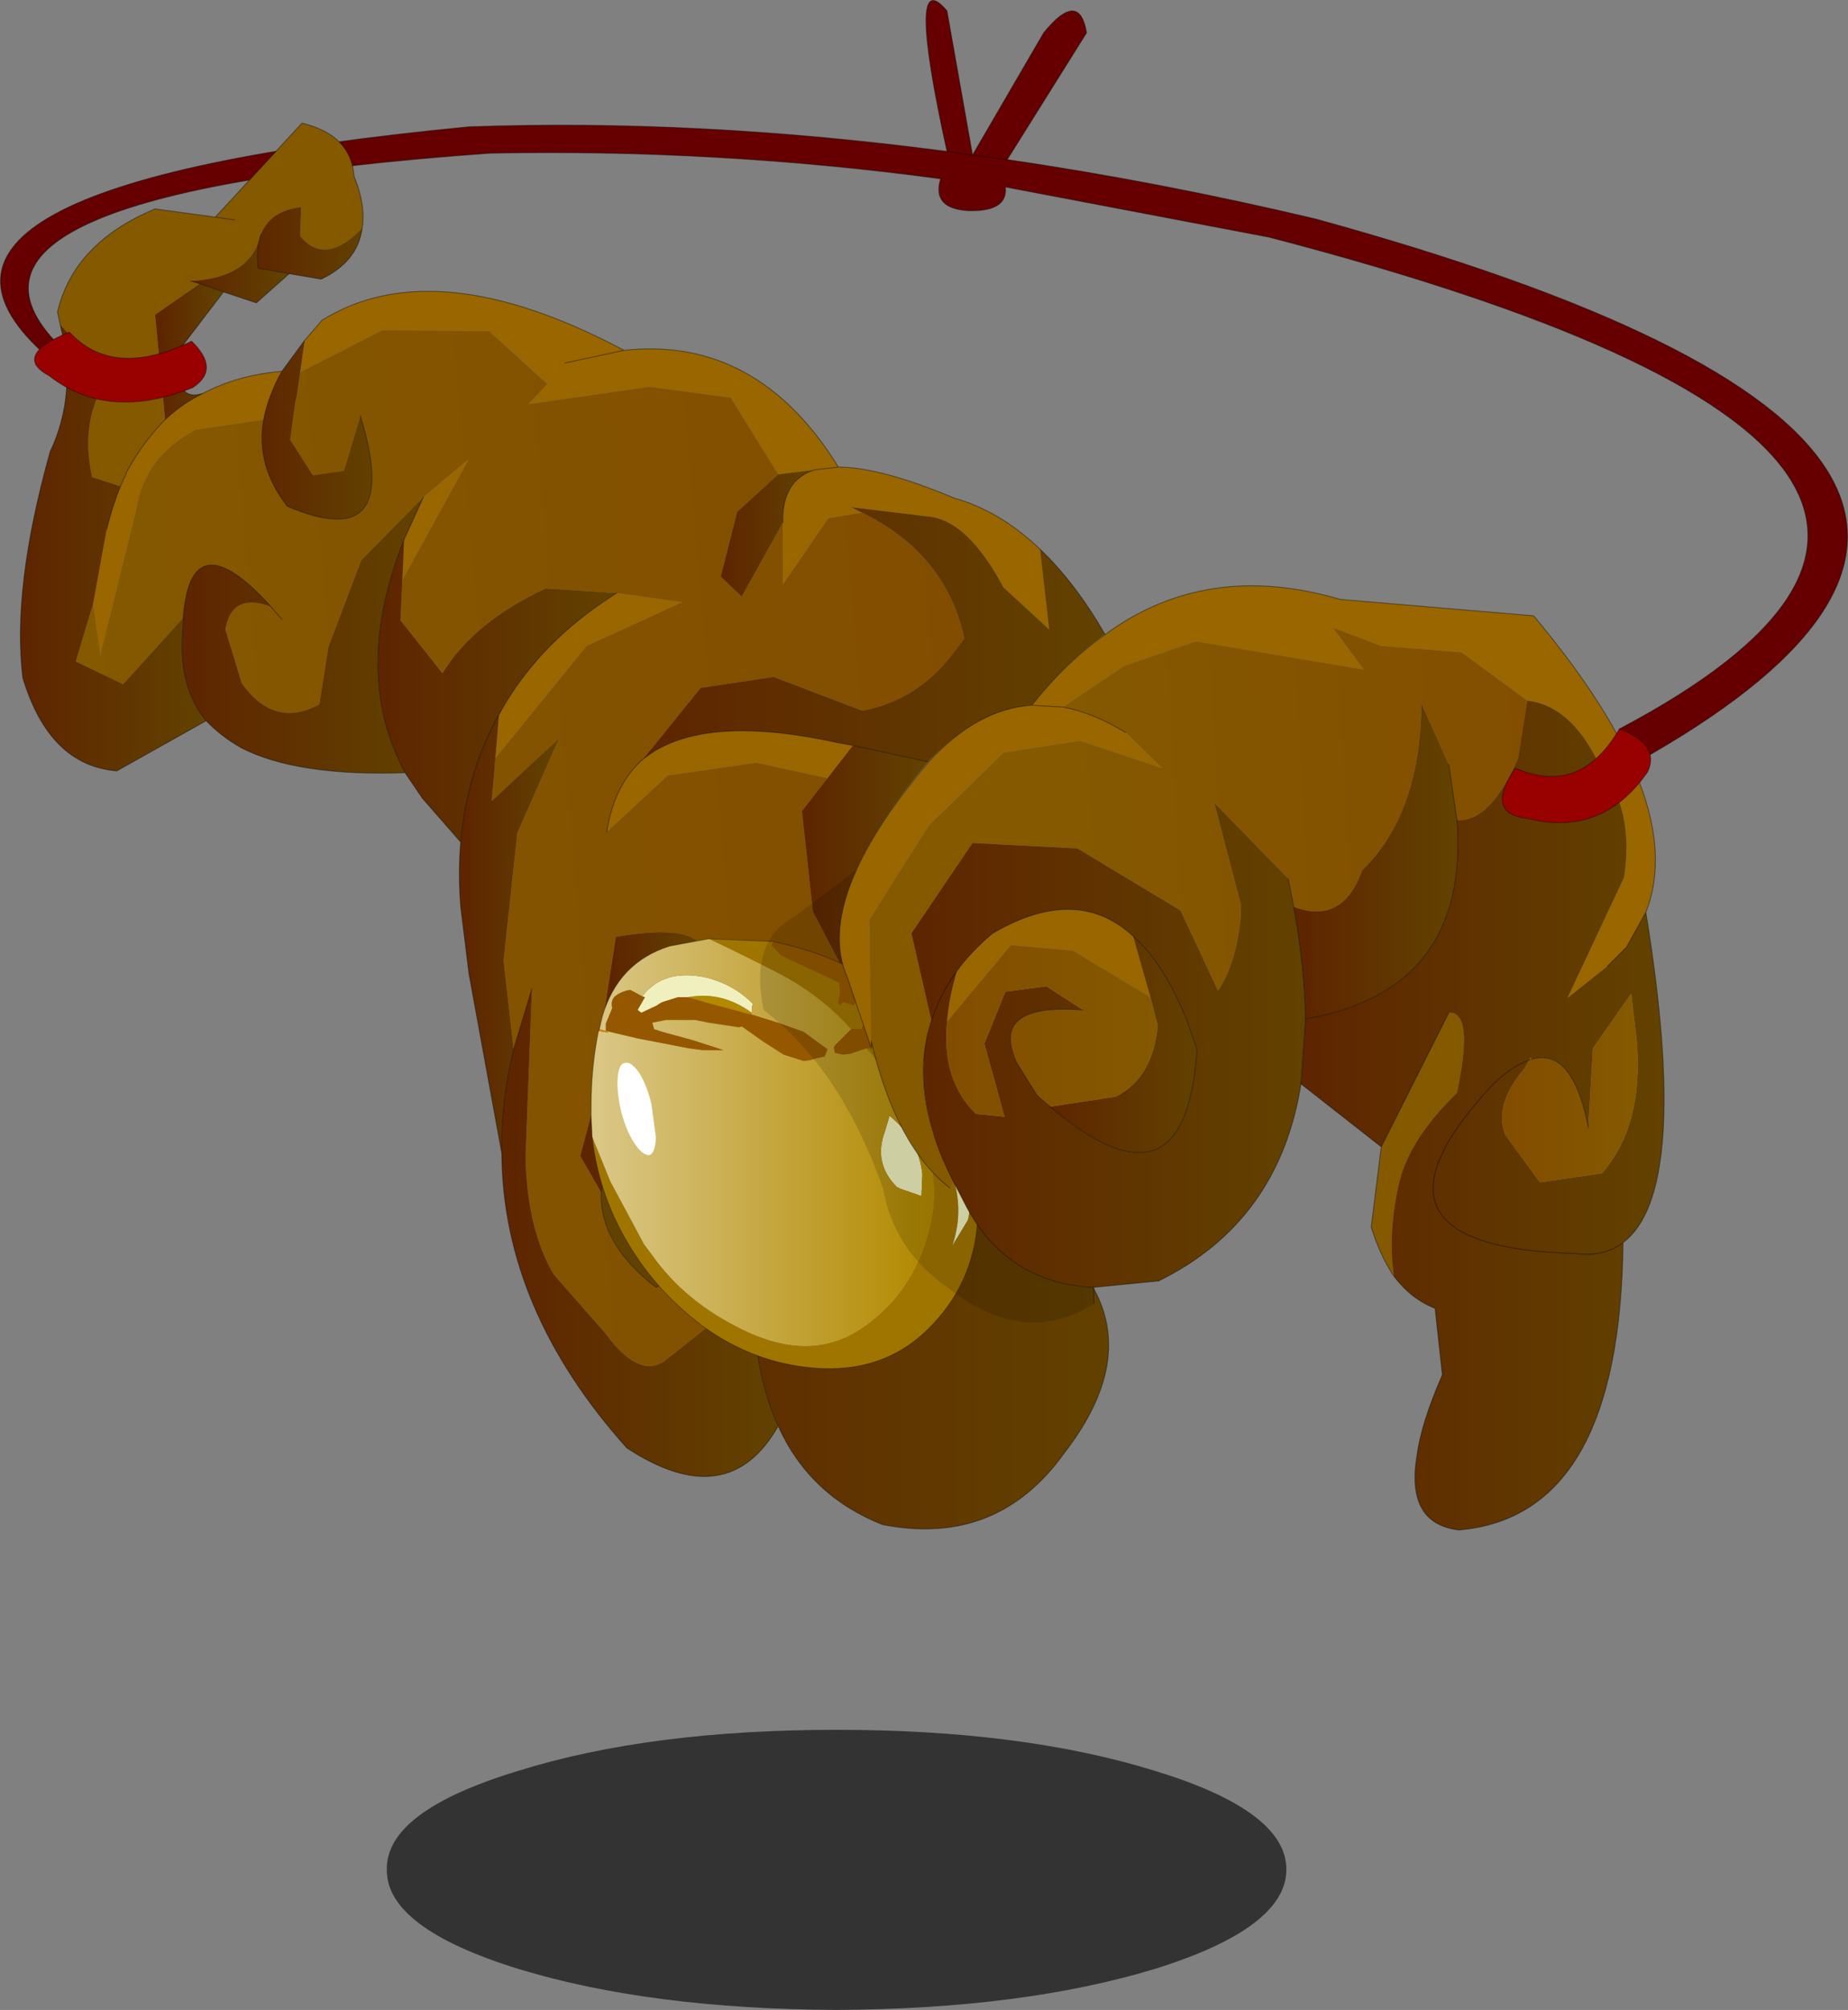 <svg viewBox="0 0 101.28 110.15" xmlns="http://www.w3.org/2000/svg" xmlns:xlink="http://www.w3.org/1999/xlink"><rect x="0" y="0" width="101.28" height="110.15" fill="#808080" stroke="none"/><use transform="translate(.05 .048)" width="101.2" height="110.1" xlink:href="#a"/><defs><linearGradient id="b" x1="-819.2" x2="819.2" gradientTransform="matrix(.03 -.002 -.003 -.035 241.6 122.75)" gradientUnits="userSpaceOnUse"><stop stop-color="#845900" offset="0"/><stop stop-color="#834d00" offset="1"/></linearGradient><linearGradient id="c" x1="-819.2" x2="819.2" gradientTransform="matrix(-.008 0 0 .01 239.55 114.2)" gradientUnits="userSpaceOnUse"><stop stop-color="#624200" offset="0"/><stop stop-color="#5e2500" offset="1"/></linearGradient><linearGradient id="d" x1="-819.2" x2="819.2" gradientTransform="matrix(-.003 0 0 .015 240.2 127.5)" gradientUnits="userSpaceOnUse"><stop stop-color="#624200" offset="0"/><stop stop-color="#5e2500" offset="1"/></linearGradient><linearGradient id="e" x1="-819.2" x2="819.2" gradientTransform="matrix(-.008 0 0 .009 228.9 111.15)" gradientUnits="userSpaceOnUse"><stop stop-color="#624200" offset="0"/><stop stop-color="#5e2500" offset="1"/></linearGradient><linearGradient id="f" x1="-819.2" x2="819.2" gradientTransform="matrix(-.006 0 0 .015 218.5 106.4)" gradientUnits="userSpaceOnUse"><stop stop-color="#624200" offset="0"/><stop stop-color="#5e2500" offset="1"/></linearGradient><linearGradient id="g" x1="-819.2" x2="819.2" gradientTransform="matrix(-.004 0 0 .006 229.65 99.9)" gradientUnits="userSpaceOnUse"><stop stop-color="#624200" offset="0"/><stop stop-color="#5e2500" offset="1"/></linearGradient><linearGradient id="h" x1="-819.2" x2="819.2" gradientTransform="matrix(-.002 0 0 .004 222.7 95.6)" gradientUnits="userSpaceOnUse"><stop stop-color="#624200" offset="0"/><stop stop-color="#5e2500" offset="1"/></linearGradient><linearGradient id="i" x1="-819.2" x2="819.2" gradientTransform="matrix(-.003 0 0 .002 225.45 91.25)" gradientUnits="userSpaceOnUse"><stop stop-color="#624200" offset="0"/><stop stop-color="#5e2500" offset="1"/></linearGradient><linearGradient id="j" x1="-819.2" x2="819.2" gradientTransform="matrix(-.004 0 0 .002 229.3 89.65)" gradientUnits="userSpaceOnUse"><stop stop-color="#624200" offset="0"/><stop stop-color="#5e2500" offset="1"/></linearGradient><linearGradient id="k" x1="-819.2" x2="819.2" gradientTransform="matrix(-.003 0 0 .004 254.35 105.55)" gradientUnits="userSpaceOnUse"><stop stop-color="#624200" offset="0"/><stop stop-color="#5e2500" offset="1"/></linearGradient><linearGradient id="l" x1="-819.2" x2="819.2" gradientTransform="matrix(-.015 0 0 .009 260.2 111.1)" gradientUnits="userSpaceOnUse"><stop stop-color="#624200" offset="0"/><stop stop-color="#5e2500" offset="1"/></linearGradient><linearGradient id="m" x1="-819.2" x2="819.2" gradientTransform="matrix(-.004 0 0 .008 259.7 123.6)" gradientUnits="userSpaceOnUse"><stop stop-color="#624200" offset="0"/><stop stop-color="#5e2500" offset="1"/></linearGradient><linearGradient id="n" x1="-819.2" x2="819.2" gradientTransform="matrix(-.018 0 0 .017 258.6 146.2)" gradientUnits="userSpaceOnUse"><stop stop-color="#624200" offset="0"/><stop stop-color="#5e2500" offset="1"/></linearGradient><linearGradient id="o" x1="-819.2" x2="819.2" gradientTransform="matrix(-.009 0 0 .016 247.35 143.9)" gradientUnits="userSpaceOnUse"><stop stop-color="#624200" offset="0"/><stop stop-color="#5e2500" offset="1"/></linearGradient><linearGradient id="p" x1="-819.2" x2="819.2" gradientTransform="matrix(-.003 0 0 .003 248.2 129.5)" gradientUnits="userSpaceOnUse"><stop stop-color="#624200" offset="0"/><stop stop-color="#5e2500" offset="1"/></linearGradient><linearGradient id="r" x1="-819.2" x2="819.2" gradientTransform="matrix(-.011 0 0 .014 254.1 138.95)" gradientUnits="userSpaceOnUse"><stop stop-color="#b28900" offset="0"/><stop stop-color="#dac786" offset="1"/></linearGradient><linearGradient id="s" x1="-819.2" x2="819.2" gradientTransform="matrix(.017 -.001 -.001 -.018 285.15 125.3)" gradientUnits="userSpaceOnUse"><stop stop-color="#845900" offset="0"/><stop stop-color="#834d00" offset="1"/></linearGradient><linearGradient id="t" x1="-819.2" x2="819.2" gradientTransform="matrix(-.013 0 0 .016 273 133.65)" gradientUnits="userSpaceOnUse"><stop stop-color="#624200" offset="0"/><stop stop-color="#5e2500" offset="1"/></linearGradient><linearGradient id="u" x1="-819.2" x2="819.2" gradientTransform="matrix(-.005 0 0 .007 273.85 133.6)" gradientUnits="userSpaceOnUse"><stop stop-color="#624200" offset="0"/><stop stop-color="#5e2500" offset="1"/></linearGradient><linearGradient id="v" x1="-819.2" x2="819.2" gradientTransform="matrix(-.007 0 0 .006 269.95 132.85)" gradientUnits="userSpaceOnUse"><stop stop-color="#845900" offset="0"/><stop stop-color="#834d00" offset="1"/></linearGradient><linearGradient id="w" x1="-819.2" x2="819.2" gradientTransform="matrix(-.005 0 0 .011 287.75 123.55)" gradientUnits="userSpaceOnUse"><stop stop-color="#624200" offset="0"/><stop stop-color="#5e2500" offset="1"/></linearGradient><linearGradient id="x" x1="-819.2" x2="819.2" gradientTransform="matrix(-.012 0 0 .028 293.5 137.45)" gradientUnits="userSpaceOnUse"><stop stop-color="#624200" offset="0"/><stop stop-color="#5e2500" offset="1"/></linearGradient><linearGradient id="y" x1="-819.2" x2="819.2" gradientTransform="matrix(-.004 0 0 .006 298.3 135.95)" gradientUnits="userSpaceOnUse"><stop stop-color="#845900" offset="0"/><stop stop-color="#834d00" offset="1"/></linearGradient><radialGradient id="q" cx="0" cy="0" r="819.2" gradientTransform="matrix(.056 -.097 -.103 -.059 259.2 164.15)" gradientUnits="userSpaceOnUse"><stop stop-color="#ffc501" offset="0"/><stop stop-color="#965500" offset=".667"/></radialGradient><g id="a"><path d="M258.15 171.15q10.2 0 17.45 2.25 7.2 2.2 7.2 5.4t-7.2 5.45q-7.25 2.2-17.45 2.25-10.25-.05-17.45-2.25-7.25-2.25-7.2-5.45-.05-3.2 7.2-5.4 7.2-2.25 17.45-2.25" fill="#333" fill-rule="evenodd" transform="translate(-212.35 -76.4)"/><path d="M3.75 18.2 1.9 19.95" fill="none" stroke="#000" stroke-linecap="round" stroke-linejoin="round" stroke-opacity=".4" stroke-width=".05"/><path d="m267.5 85.1-1.9-.25-1.4-.2 1.4.2 1.9.25 4.35-6.95q-.4-2.4-2.35 0l-3.9 6.7-1.4-7.9q-2.3-2.75 0 7.7-13.65-1.8-26.2-1.35-33.8 3.25-23.1 12.6h1.3q-10.05-8.8 22.95-11.15 12.45-.25 24.7 1.4-.5 1.65 1.55 1.75 2.15.05 2-1.3l14.45 2.75q47 12.25 19.2 26.95l1.7 1.4q28.55-16.45-18.35-29.35-8.65-2.05-16.9-3.25" fill="#600" fill-rule="evenodd" transform="translate(-212.35 -76.4)"/><path d="m51.85 8.25 1.4.2 1.9.25q8.25 1.2 16.9 3.25 46.9 12.9 18.35 29.35l-1.7-1.4q27.8-14.7-19.2-26.95L55.05 10.2q.15 1.35-2 1.3-2.05-.1-1.55-1.75-12.25-1.65-24.7-1.4-33 2.35-22.95 11.15h-1.3q-10.7-9.35 23.1-12.6 12.55-.45 26.2 1.35-2.3-10.45 0-7.7l1.4 7.9m1.9.25 4.35-6.95q-.4-2.4-2.35 0l-3.9 6.7" fill="none" stroke="#000" stroke-linecap="round" stroke-linejoin="round" stroke-opacity=".4" stroke-width=".05"/><path d="M269.3 106.45q-2.2-2.1-4.7-2.8-4.05-1.7-6.35-1.7-4.45-7.2-11.75-6.4-10.35-5.5-16.55-1.65L229 95l-.25 1.75 4.5-2.3 5.85.05 3.2 2.9-1.05 1.1 6.65-.95 4.45.6 2.6 4.2 2-.25 1.3-.15-1.3.15q-1.8.55-1.75 2.9v3.4l2.5-3.65 1.85-.3-.6-.3 4.15.5q2.2.15 4.2 3.9l2.5 2.3-.5-4.4m-41.55-9.75q-2.4.2-4.3 1.2-1.15.55-2.1 1.45-1.2 1.2-2.1 2.85l-.05.15-.3.65q-.45 1.1-.75 2.35l-.75 4.1.4 2.8 1.95-7.9q.45-3 3.3-4.45l3.7-.55q.25-1.3 1-2.65m15.5-.45 3.25-.7-3.25.7m-8.9 11.9 3.65-6.65-2.5 2.1-1.05 2.3-.1 2.25m5.1 9.75 5-6.15 5.25-2.4-3.6-.5q-4.3 2.7-6.45 6.65l-.2 2.4m8.1.05q-1.6 1.4-2 4l3.35-3.1 4.85-.7 3.9.85 1.4-1.8-.85-.15q-7.5-1.65-10.65.9m-1.55 22.1 2.6-2.05q1.8-.45 3.15 1.3l-.45-2.05-4.1-.1q-.85 1.1-1.35 2.2l.15.7m50.05-5.6.2-.05-.1-.1-.1.15" fill="#960" fill-rule="evenodd" transform="translate(-212.35 -76.4)"/><path d="M245.25 141.7q-.1 2.8 3 5.2 4.75-2.35 1.9-5.85l-.7 2.2-1.85.25-1.2-1.6-.4-1.85-.15-.7-.4.95-.2 1.4" fill="#624200" fill-rule="evenodd" transform="translate(-212.35 -76.4)"/><path d="m226.5 89.55.1-.35q.5-1.3 2.2-1.5l-.05 1.6q1.4 1.65 3.4-.45.2-1.25-.45-2.85-.15-2.25-2.85-2.9l-4.75 5.15-3.3-.45q-4.45 1.85-5.35 5.65l.15.7 2.65 2.85q-1.6 2.35-.9 5.5l1.55.5.3-.65.05-.15q.9-1.65 2.1-2.85l-.55-5.75 2.45-1.7-.5-.15q3.05-.15 3.75-2.2m33.65 44.25-.1-.4v.4h.1m-35-45.4-1.05-.15 1.05.15" fill="#845900" fill-rule="evenodd" transform="translate(-212.35 -76.4)"/><path d="M264.35 141.4q-2.85-2.2-4.2-7.6h-.1l-1.3-3.85-1.9-3.65-.6-5.5 1.4-1.8-3.9-.85-4.85.7-3.35 3.1q.4-2.6 2-4l3.15-3.9 4-.6 4.85 1.85q3-.55 4.95-3.1l.65-.85q-1-4.65-5.6-6.9l-1.85.3-2.5 3.65V105l-2.25 4.05-1.15-1.1.9-3.55 2.25-2.05-2.6-4.2-4.45-.6-6.65.95 1.05-1.1-3.2-2.9-5.85-.05-4.5 2.3-.2 1.4-.05.15-.3 2.15 1.25 1.95 1.7-.25.9-3q2.35 7.65-4 4.95-1.75-2.25-1.3-4.75l-3.7.55q-2.85 1.45-3.3 4.45l-1.95 7.9-.4-2.8-.95 3.15 2.6 1.25 3.3-3.65v-.1q.45-5.3 4.8-.5-2.15-.8-2.5 1.25l.9 2.95q1.8 2.5 4.25 1.15l.5-3.15 1.8-4.75 3.4-3.45 2.5-2.1-3.65 6.65-.1 2.2 2.3 2.9q1.7-2.8 5.65-4.65l3.9.25 3.6.5-5.25 2.4-5 6.15-.2 2.35 3.7-3.45-2.3 5.2-.75 7 .55 4.85 1-3.3-.35 9.25q.1 3.95 1.55 6.4l2.85 3.25q1.8 2.45 3.2 1.5l2.85-2.25q1.55-2.05 1.2-4.85l-1-4.55q-1.35-1.75-3.15-1.3l-2.6 2.05.4 1.85 1.2 1.6 1.85-.25.7-2.2q2.85 3.5-1.9 5.85-3.1-2.4-3-5.2l-1.15-2 1.55-5.8 3.65-1.6 3.4 1.45 2.95 3.55 2 4.75q1.1 2.7 3.35 1.25l2.75-.7.6-1.2m-36.6-31.1-.6-.7.6.7m23.2 18.5-3.7.55-1.8 2.25.6-3.9q4.8-.85 4.9 1.1" fill="url(#b)" fill-rule="evenodd" transform="translate(-212.35 -76.4)"/><path d="m234.5 118.7.95 1.4 2.1 2.4q.35-3.9 2.1-7 2.15-3.95 6.45-6.65l-3.9-.25q-3.95 1.85-5.65 4.65l-2.3-2.9.1-2.2.1-2.25q-2.9 7.3.05 12.8" fill="url(#c)" fill-rule="evenodd" transform="translate(-212.35 -76.4)"/><path d="M237.55 122.5q-.15 1.7 0 3.55l.45 3.65 1.8 9.85q-.05-2.8.65-5.7l-.55-4.85.75-7 2.3-5.2-3.7 3.45.2-2.35.2-2.4q-1.75 3.1-2.1 7" fill="url(#d)" fill-rule="evenodd" transform="translate(-212.35 -76.4)"/><path d="M223.6 115.85q.8.85 1.95 1.5 3.05 1.55 8.95 1.35-2.95-5.5-.05-12.8l1.05-2.3-3.4 3.45-1.8 4.75-.5 3.15q-2.45 1.35-4.25-1.15l-.9-2.95q.35-2.05 2.5-1.25-4.35-4.8-4.8.5v.1l-.05.9q-.2 2.95 1.3 4.75" fill="url(#e)" fill-rule="evenodd" transform="translate(-212.35 -76.4)"/><path d="M215.6 94.15q.95 3.8-.55 6.95-2.1 7.5-1.5 12.4 1.45 4.8 5.15 5.1l4.9-2.75q-1.5-1.8-1.3-4.75l.05-.9-3.3 3.65-2.6-1.25.95-3.15.75-4.1q.3-1.25.75-2.35l-1.55-.5q-.7-3.15.9-5.5l-2.65-2.85" fill="url(#f)" fill-rule="evenodd" transform="translate(-212.35 -76.4)"/><path d="m229 95-1.25 1.7q-.75 1.35-1 2.65-.45 2.5 1.3 4.75 6.35 2.7 4-4.95l-.9 3-1.7.25-1.25-1.95.3-2.15.05-.15L229 95" fill="url(#g)" fill-rule="evenodd" transform="translate(-212.35 -76.4)"/><path d="M223.45 97.9q-1.8.6-1.15-2.6l2.25-2.95-1.3-.45-2.45 1.7.55 5.75q.95-.9 2.1-1.45" fill="url(#h)" fill-rule="evenodd" transform="translate(-212.35 -76.4)"/><path d="m228.15 91.35-1.7-.3q-.1-.85.05-1.5-.7 2.05-3.75 2.2l.5.15 1.3.45 1.8.6 1.8-1.6" fill="url(#i)" fill-rule="evenodd" transform="translate(-212.35 -76.4)"/><path d="m228.15 91.35 1.75.3q2-.95 2.25-2.8-2 2.1-3.4.45l.05-1.6q-1.7.2-2.2 1.5l-.1.35q-.15.65-.05 1.5l1.7.3" fill="url(#j)" fill-rule="evenodd" transform="translate(-212.35 -76.4)"/><path d="M255.2 105q-.05-2.35 1.75-2.9l-2 .25-2.25 2.05-.9 3.55 1.15 1.1 2.25-4.05" fill="url(#k)" fill-rule="evenodd" transform="translate(-212.35 -76.4)"/><path d="M263.15 118.1q2.7-2.85 5.7-3.1 1.9-2.4 4-3.9-1.65-2.85-3.55-4.65l.5 4.4-2.5-2.3q-2-3.75-4.2-3.9l-4.15-.5.6.3q4.6 2.25 5.6 6.9l-.65.85q-1.95 2.55-4.95 3.1l-4.85-1.85-4 .6-3.15 3.9q3.15-2.55 10.65-.9l.85.15 4.1.9" fill="url(#l)" fill-rule="evenodd" transform="translate(-212.35 -76.4)"/><path d="M258.75 129.95q-1.9-4.3 4.4-11.85l-4.1-.9-2.8 3.6.6 5.5 1.9 3.65" fill="url(#m)" fill-rule="evenodd" transform="translate(-212.35 -76.4)"/><path d="M254.95 154.5q1.7 3.8 5.7 5.4 6.3 1.25 10-3.95 3.85-5 1.55-9.05-4.65-.25-6.9-4.4l-.8-1.4-.75 1.5-2.75.7q-2.25 1.45-3.35-1.25l-2-4.75-2.95-3.55-3.4-1.45-3.65 1.6-1.55 5.8 1.15 2 .2-1.4.4-.95q.5-1.1 1.35-2.2l4.1.1q1.65.85 2.15 3.45.5 2.1.2 5.4-.25 5.05 1.3 8.4" fill="url(#n)" fill-rule="evenodd" transform="translate(-212.35 -76.4)"/><path d="M239.8 139.55q.05 8.55 6.85 16.15 5.55 3.65 8.3-1.2-1.55-3.35-1.3-8.4.3-3.3-.2-5.4-.5-2.6-2.15-3.45l.45 2.05 1 4.55q.35 2.8-1.2 4.85l-2.85 2.25q-1.4.95-3.2-1.5l-2.85-3.25q-1.45-2.45-1.55-6.4l.35-9.25-1 3.3q-.7 2.9-.65 5.7" fill="url(#o)" fill-rule="evenodd" transform="translate(-212.35 -76.4)"/><path d="M250.95 128.8q-.1-1.95-4.9-1.1l-.6 3.9 1.8-2.25 3.7-.55" fill="url(#p)" fill-rule="evenodd" transform="translate(-212.35 -76.4)"/><path d="M19.8 12.45q-.25 1.85-2.25 2.8l-1.75-.3-1.7-.3q-.1-.85.05-1.5l.1-.35m5.55-.35q.2-1.25-.45-2.85-.15-2.25-2.85-2.9l-4.75 5.15-3.3-.45Q4 13.25 3.1 17.05l.15.7q.95 3.8-.55 6.95-2.1 7.5-1.5 12.4 1.45 4.8 5.15 5.1l4.9-2.75q.8.85 1.95 1.5 3.05 1.55 8.95 1.35l.95 1.4 2.1 2.4q-.15 1.7 0 3.55l.45 3.65 1.8 9.85q.05 8.55 6.85 16.15 5.55 3.65 8.3-1.2 1.7 3.8 5.7 5.4 6.3 1.25 10-3.95 3.85-5 1.55-9.05m.65-35.8q-1.65-2.85-3.55-4.65-2.2-2.1-4.7-2.8-4.05-1.7-6.35-1.7-4.45-7.2-11.75-6.4-10.35-5.5-16.55-1.65l-.95 1.1-1.25 1.7q-2.4.2-4.3 1.2-1.8.6-1.15-2.6l2.25-2.95 1.8.6 1.8-1.6m3.9 7.8q2.35 7.65-4 4.95-1.75-2.25-1.3-4.75.25-1.3 1-2.65m18.75-1.15-3.25.7M14.8 33.2l.6.7m11.9 5.2q2.15-3.95 6.45-6.65M22.1 29.5l1.05-2.3m21.45-1.5 1.3-.15m-3.05 3.05q-.05-2.35 1.75-2.9m-9.4 15.85q-1.6 1.4-2 4m17.6-3.85-4.1-.9-.85-.15q-7.5-1.65-10.65.9M32.9 65.3q-.1 2.8 3 5.2 4.75-2.35 1.9-5.85m-8.7-10.5-1 3.3M42.6 78.1q-1.55-3.35-1.3-8.4.3-3.3-.2-5.4-.5-2.6-2.15-3.45l-4.1-.1q-.85 1.1-1.35 2.2l-.4.95-.2 1.4m-5.45-2.15q-.05-2.8.65-5.7M25.2 46.1q.35-3.9 2.1-7m-5.15 3.2q-2.95-5.5-.05-12.8m-9.9-13.55-1.3-.45-.5-.15m1.35-3.5 1.05.15m-1.7 9.5q-1.15.55-2.1 1.45m-3.2 6q.3-1.25.75-2.35l.3-.65.05-.15q.9-1.65 2.1-2.85m5.8 10.25q-4.35-4.8-4.8.5v.1l-.05.9q-.2 2.95 1.3 4.75" fill="none" stroke="#000" stroke-linecap="round" stroke-linejoin="round" stroke-opacity=".4" stroke-width=".05"/><path d="m261.5 131.2-1.05-.25-.55-.25-.55.25-.25.5-.6-.2-.1.1v.05h-.1l-.05-.1.1-.55-.05-.55-3.2-1.5-.5-.55.1-.2-3.55-.15q1.8.85 3.65 1.8 2.4 1.2 4.15 3.15h.6v-.1l.3-.4.55-.4.3.25v.05l-.1.15-.15.15.05.05.55-.1.65-.15.35-.4.3-.05-.75-.7-.1.1m3.85 12-.85 1.4q.8-2.4-.4-4.8-1.15-2.35-2.5-4.55l.3-.7.45-.3q1.6.65 2.05 2.25l.75 2.7q.6 2.05.2 4m-20.6-4.55q.35 3.15 2 5.9t4.3 4.65q2.9 2 6.3 2.15 3.7.15 6.1-2.45 2.35-2.5 2.45-6.05.1-3.2-.75-6.3-.65-2.5-2.35-4.3l-.05.25-.4.3-1 .7h-.1l-1.45.3.35.4 2.2 3.5q1.85 3.1.75 6.6-1 3.2-3.7 4.95-2.75 1.75-6.35 0-3.2-1.55-5-4.1l-.45-.6-1.85-3.45-1-2.45" fill="#9f7500" fill-rule="evenodd" transform="translate(-212.35 -76.4)"/><path d="m261.5 131.2.05-.05v-.05l-.3-.25q-2.75-2.05-6.15-2.8l-.4-.1-.1.2.5.55 3.2 1.5.05.55-.1.55.05.1h.1v-.05l.1-.1.6.2.25-.5.55-.25.55.25 1.05.25m-1.7 2.6 1.45-.3h.1l1-.7.4-.3.05-.25-.45-.45-.3.05-.35.4-.65.15-.55.1-.3.15.25-.2.15-.15.1-.15v-.05l-.3-.25-.55.4-.3.4v.1h-.6l-.9.9-.05.1.05.3.45.1.4-.05.9-.3m-6.3-1.85-.25-.05-2.05-.55-1.2-.35h-.55l-.8.25q-.15.05-.35.2l-.85.4-.2-.15.4-.7-.15-.05-.65-.35q-.45.05-.85.35-.25.25-.15.65l-.35.85v.4l1.7.4 2.85.55.75.1h1.15l-1.7-.55-1.65-.45-.45-.15-.1-.35.75-.15h1.6l.75.15 1.65.25.15-.05 1.2.85 1.1.7 1.1.35.35-.05.35-.1.45-.1.15-.4-1.3-.95-1.4-.5-1.45-.45" fill="#955800" fill-rule="evenodd" transform="translate(-212.35 -76.4)"/><path d="m250 131 1.2.35 2.05.55.25.05v-.1q-1.65-1.2-3.5-.85" fill="#b28900" fill-rule="evenodd" transform="translate(-212.35 -76.4)"/><path d="M265.35 143.2q.4-1.95-.2-4l-.75-2.7q-.45-1.6-2.05-2.25l-.45.3-.3.7q1.35 2.2 2.5 4.55 1.2 2.4.4 4.8l.85-1.4M250 131q1.85-.35 3.5.85v-.2l.05-.3q-1.1-1.1-2.65-1.45-2.25-.45-3.4 1.05l.15.05-.4.7.2.15.85-.4q.2-.15.35-.2l.8-.25h.55m11.05 6.5-.25.85q-.65 1.75.65 3.05l.2.1 1.15.4.05-1.2q-.2-1.9-1.8-3.2" fill="#f0f0be" fill-rule="evenodd" transform="translate(-212.35 -76.4)"/><path d="m245.5 132.85-.35-.1-.05.1.55.1-.15-.1" fill="#d67e00" fill-rule="evenodd" transform="translate(-212.35 -76.4)"/><path d="M261.55 131.1v.05l-.05.05.1-.1h-.05m-1.1 1.35-.25.2.3-.15-.05-.05" fill="url(#q)" fill-rule="evenodd" transform="translate(-212.35 -76.4)"/><path d="m244.75 138.65 1 2.45 1.85 3.45.45.6q1.8 2.55 5 4.1 3.6 1.75 6.35 0 2.7-1.75 3.7-4.95 1.1-3.5-.75-6.6l-2.2-3.5-.35-.4-.9.3-.4.05-.45-.1-.05-.3.05-.1.9-.9q-1.75-1.95-4.15-3.15-1.85-.95-3.65-1.8l-2.15.4q-2.85.9-3.7 3.9l-.15.65.35.1v-.4l.35-.85q-.1-.4.15-.65.4-.3.85-.35l.65.35q1.15-1.5 3.4-1.05 1.55.35 2.65 1.45l-.05.3v.3l1.45.45 1.4.5 1.3.95-.15.4-.45.1-.35.1-.35.05-1.1-.35-1.1-.7-1.2-.85-.15.05-1.65-.25-.75-.15h-1.6l-.75.15.1.35.45.15 1.65.45 1.7.55h-1.15l-.75-.1-2.85-.55-1.7-.4.15.1-.55-.1q-.4 2-.4 4.1v.6l.05 1.1m16.3-1.15q1.6 1.3 1.8 3.2l-.05 1.2-1.15-.4-.2-.1q-1.3-1.3-.65-3.05l.25-.85" fill="url(#r)" fill-rule="evenodd" transform="translate(-212.35 -76.4)"/><path d="m42.35 51.55.4.1q3.4.75 6.15 2.8l.3.25h.05m1.2 1.15q1.7 1.8 2.35 4.3.85 3.1.75 6.3-.1 3.55-2.45 6.05-2.4 2.6-6.1 2.45-3.4-.15-6.3-2.15-2.65-1.9-4.3-4.65t-2-5.9m18.05-6.4L50 55.4l-.75-.7M38.8 51.4l3.55.15m-9.55 4.8.15-.65q.85-3 3.7-3.9l2.15-.4m-6 4.95-.05.1q-.4 2-.4 4.1v.6l.05 1.1" fill="none" stroke="#000" stroke-linecap="round" stroke-linejoin="round" stroke-opacity=".302" stroke-width=".05"/><path d="m302.5 126.35-1.05 1.9-1.05 1.05-2.2 1.75 3.1-6.6q.6-3.7-1.4-6.3-1.55-3.15-3.9-3.4l-3.6-2.65-4.4-.35-2.65-1 1.7 2.3-9.2-1.55-3.95 1.35-3.35 2.25q1.65.3 3.45 1.4l2 1.95-4.5-1.5-4.2.65-4.1 4-3.25 5.15.1 6.65v.4l-1.3-3.85q-1.1-2.45.5-5.95 1.2-2.65 3.95-5.9 2.65-2.9 5.65-3.1 1.9-2.4 4.05-3.9 5.55-4.05 12.85-1.9l10.6.9q8.55 10.2 6.15 16.25M268.85 115l1.7.1-1.7-.1m-4.1 14.55q.8-1.1 1.95-2.05 4.6-2.7 7.7.15l.95 3.35-4.25-2.55-3.4-.3-3.5 4.2q.1-1.3.55-2.8" fill="#960" fill-rule="evenodd" transform="translate(-212.35 -76.4)"/><path d="m288 139.2 3.7-7.35q1.4-.1.45 4.4-2.65 2.55-3.2 5.05-.6 2.75-.25 5-.75-1.1-1.25-2.7l.55-4.4" fill="#845900" fill-rule="evenodd" transform="translate(-212.35 -76.4)"/><path d="m296 114.75-.5 3.15q-1.5 3.5-3.35 3.4l-.45-3.05-1.5-3.35q-.05 6.05-3.25 9.15-1.05 3-3.75 2l-.3-1.55-4.05-4.15 1.45 5.55v.7q-.25 2.6-1.25 4.05l-2.05-4.4-5.65-3.4-5.75-.3-3.35 4.95 1.1 4.8q-1.3 3.9 1.2 8.8l-.2.35q-2.95-2.3-4.3-8.05l-.1-6.65 3.25-5.15 4.1-4 4.2-.65 4.5 1.5-2-1.95q-1.8-1.1-3.45-1.4l3.35-2.25 3.95-1.35 9.2 1.55-1.7-2.3 2.65 1 4.4.35 3.6 2.65" fill="url(#s)" fill-rule="evenodd" transform="translate(-212.35 -76.4)"/><path d="m283.85 132.2-.25 3.55q-1.2 7.55-7.8 10.8l-3.55.35h-.05q-4.65-.25-6.9-4.35l-.75-1.45q-2.5-4.9-1.2-8.8l-1.1-4.8 3.35-4.95 5.75.3 5.65 3.4 2.05 4.4q1-1.45 1.25-4.05v-.7l-1.45-5.55 4.05 4.15.3 1.55q.6 3.3.65 6.15m-9.45-4.55q-3.1-2.85-7.7-.15-1.15.95-1.95 2.05-.45 1.5-.55 2.8-.3 3.25 1.6 5.05l1.55.15-1.1-4 1.15-2.85 2.25-.3 2 1.3q-5.2-.4-3.6 2.95l1.1 1.75.7.6q7.45 6.3 8.05-3.15l-.6-1.7q-1.25-3.05-2.9-4.5m-11.05 4.65q.45-1.45 1.4-2.75-.95 1.3-1.4 2.75" fill="url(#t)" fill-rule="evenodd" transform="translate(-212.35 -76.4)"/><path d="M274.4 127.65q1.65 1.45 2.9 4.5l.6 1.7q-.6 9.45-8.05 3.15l3.6-.55q2.05-1.05 2.3-3.9l-.4-1.55-.95-3.35" fill="url(#u)" fill-rule="evenodd" transform="translate(-212.35 -76.4)"/><path d="m269.85 137-.7-.6-1.1-1.75q-1.6-3.35 3.6-2.95l-2-1.3-2.25.3-1.15 2.85 1.1 4-1.55-.15q-1.9-1.8-1.6-5.05l3.5-4.2 3.4.3 4.25 2.55.4 1.55q-.25 2.85-2.3 3.9l-3.6.55" fill="url(#v)" fill-rule="evenodd" transform="translate(-212.35 -76.4)"/><path d="M292.15 121.3q.7 9.3-8.3 10.9-.05-2.85-.65-6.15 2.7 1 3.75-2 3.2-3.1 3.25-9.15l1.5 3.35.45 3.05" fill="url(#w)" fill-rule="evenodd" transform="translate(-212.35 -76.4)"/><path d="m300.4 129.3 1.05-1.05 1.05-1.9q2.5 15.3-1.25 18.1-.15 15-9 15.75-2.9-.35-2.3-4.05.25-1.85 1.4-4.45l-.4-3.65q-1.3-.5-2.25-1.75-.35-2.25.25-5 .55-2.5 3.2-5.05.95-4.5-.45-4.4l-3.7 7.35-4.4-3.45.25-3.55q9-1.6 8.3-10.9 1.85.1 3.35-3.4l.5-3.15q2.35.25 3.9 3.4 2 2.6 1.4 6.3l-3.1 6.6 2.2-1.75m-4.3 5.15q-.9.3-2 1.35-8.3 8.9 4.55 9.25 1.55.2 2.6-.6-1.05.8-2.6.6-12.85-.35-4.55-9.25 1.1-1.05 2-1.35l-.25.45q-1.7 2-1.05 3.65l1.9 2.6 3.4-.5q2.3-2.65 1.9-7.3l-.3-2.55-2.1 3-.25 4.35q-.35-1.8-.9-2.7-.85-1.45-2.2-1.05l-.05-.1-.1.15" fill="url(#x)" fill-rule="evenodd" transform="translate(-212.35 -76.4)"/><path d="M296.25 134.4q1.35-.4 2.2 1.05.55.9.9 2.7l.25-4.35 2.1-3 .3 2.55q.4 4.65-1.9 7.3l-3.4.5-1.9-2.6q-.65-1.65 1.05-3.65l.25-.45.15-.05" fill="url(#y)" fill-rule="evenodd" transform="translate(-212.35 -76.4)"/><path d="M260.05 133.4q1.35 5.75 4.3 8.05l.2-.35.75 1.45q2.25 4.1 6.9 4.35h.05v.9q-3.85 2.45-8.1-.95-2.85-2-3.45-5.35-2.3-6.55-6.55-9.8-.8-3.85 1.75-5.15l3.35-2.55q-1.6 3.5-.5 5.95l1.3 3.85v-.4" fill-opacity=".141" fill-rule="evenodd" transform="translate(-212.35 -76.4)"/><path d="m90.15 49.95-1.05 1.9-1.05 1.05m-8.25-8q.7 9.3-8.3 10.9m-.25 3.55 4.4 3.45 3.7-7.35m-3 14.45q.95 1.25 2.25 1.75l.4 3.65q-1.15 2.6-1.4 4.45-.6 3.7 2.3 4.05 8.85-.75 9-15.75-1.05.8-2.6.6-12.85-.35-4.55-9.25 1.1-1.05 2-1.35l.15-.05q1.35-.4 2.2 1.05.55.9.9 2.7m-7.65-19.9.45 3.05m-21.6-6.2q1.65.3 3.45 1.4M47.7 57q1.35 5.75 4.3 8.05m.2-.35q-2.5-4.9-1.2-8.8m-4.1-8.3q1.2-2.65 3.95-5.9 2.65-2.9 5.65-3.1 1.9-2.4 4.05-3.9 5.55-4.05 12.85-1.9l10.6.9q8.55 10.2 6.15 16.25 2.5 15.3-1.25 18.1M75.65 62.8l-.55 4.4q.5 1.6 1.25 2.7M58.2 38.7l-1.7-.1M47.7 57v.4l-1.3-3.85q-1.1-2.45.5-5.95m13 23.8v-.9h-.05q-4.65-.25-6.9-4.35l-.75-1.45m.2-11.55q.8-1.1 1.95-2.05 4.6-2.7 7.7.15 1.65 1.45 2.9 4.5l.6 1.7q-.6 9.45-8.05 3.15l-.7-.6-1.1-1.75q-1.6-3.35 3.6-2.95m-6.9-2.15q-.95 1.3-1.4 2.75m12.45 14.25-3.55.35" fill="none" stroke="#000" stroke-linecap="round" stroke-linejoin="round" stroke-opacity=".4" stroke-width=".05"/><path d="m71.5 55.8-.25 3.55q-1.2 7.55-7.8 10.8m7.1-22.05.3 1.55q.6 3.3.65 6.15" fill="none" stroke="#000" stroke-linecap="round" stroke-linejoin="round" stroke-opacity=".4" stroke-width=".05"/><path d="M247.1 139.05q.45.65.8.6.3-.1.35-.95l-.25-1.85q-.25-1.05-.7-1.75-.45-.6-.75-.5-.35.05-.4.85t.2 1.85q.3 1.1.75 1.75" fill="#fff" fill-rule="evenodd" transform="translate(-212.35 -76.4)"/><path d="M296 121.2q4.1 1.05 6.6-2.55.7-1.5-1.55-2.35-2.15 3.7-5.7 2.15-1.7 2.5.65 2.75" fill="#900" fill-rule="evenodd" transform="translate(-212.35 -76.4)"/><path d="M83.65 44.8q4.1 1.05 6.6-2.55.7-1.5-1.55-2.35-2.15 3.7-5.7 2.15-1.7 2.5.65 2.75z" fill="none" stroke="#000" stroke-linecap="round" stroke-linejoin="round" stroke-opacity=".4" stroke-width=".05"/><path d="M215 96.95q3.2 2.5 7.85.65 1.55-1-.05-2.55-4.3 2.1-6.7-.5-3.15 1.3-1.1 2.4" fill="#900" fill-rule="evenodd" transform="translate(-212.35 -76.4)"/><path d="M2.65 20.55q3.2 2.5 7.85.65 1.55-1-.05-2.55-4.3 2.1-6.7-.5-3.15 1.3-1.1 2.4z" fill="none" stroke="#000" stroke-linecap="round" stroke-linejoin="round" stroke-opacity=".4" stroke-width=".05"/></g></defs></svg>